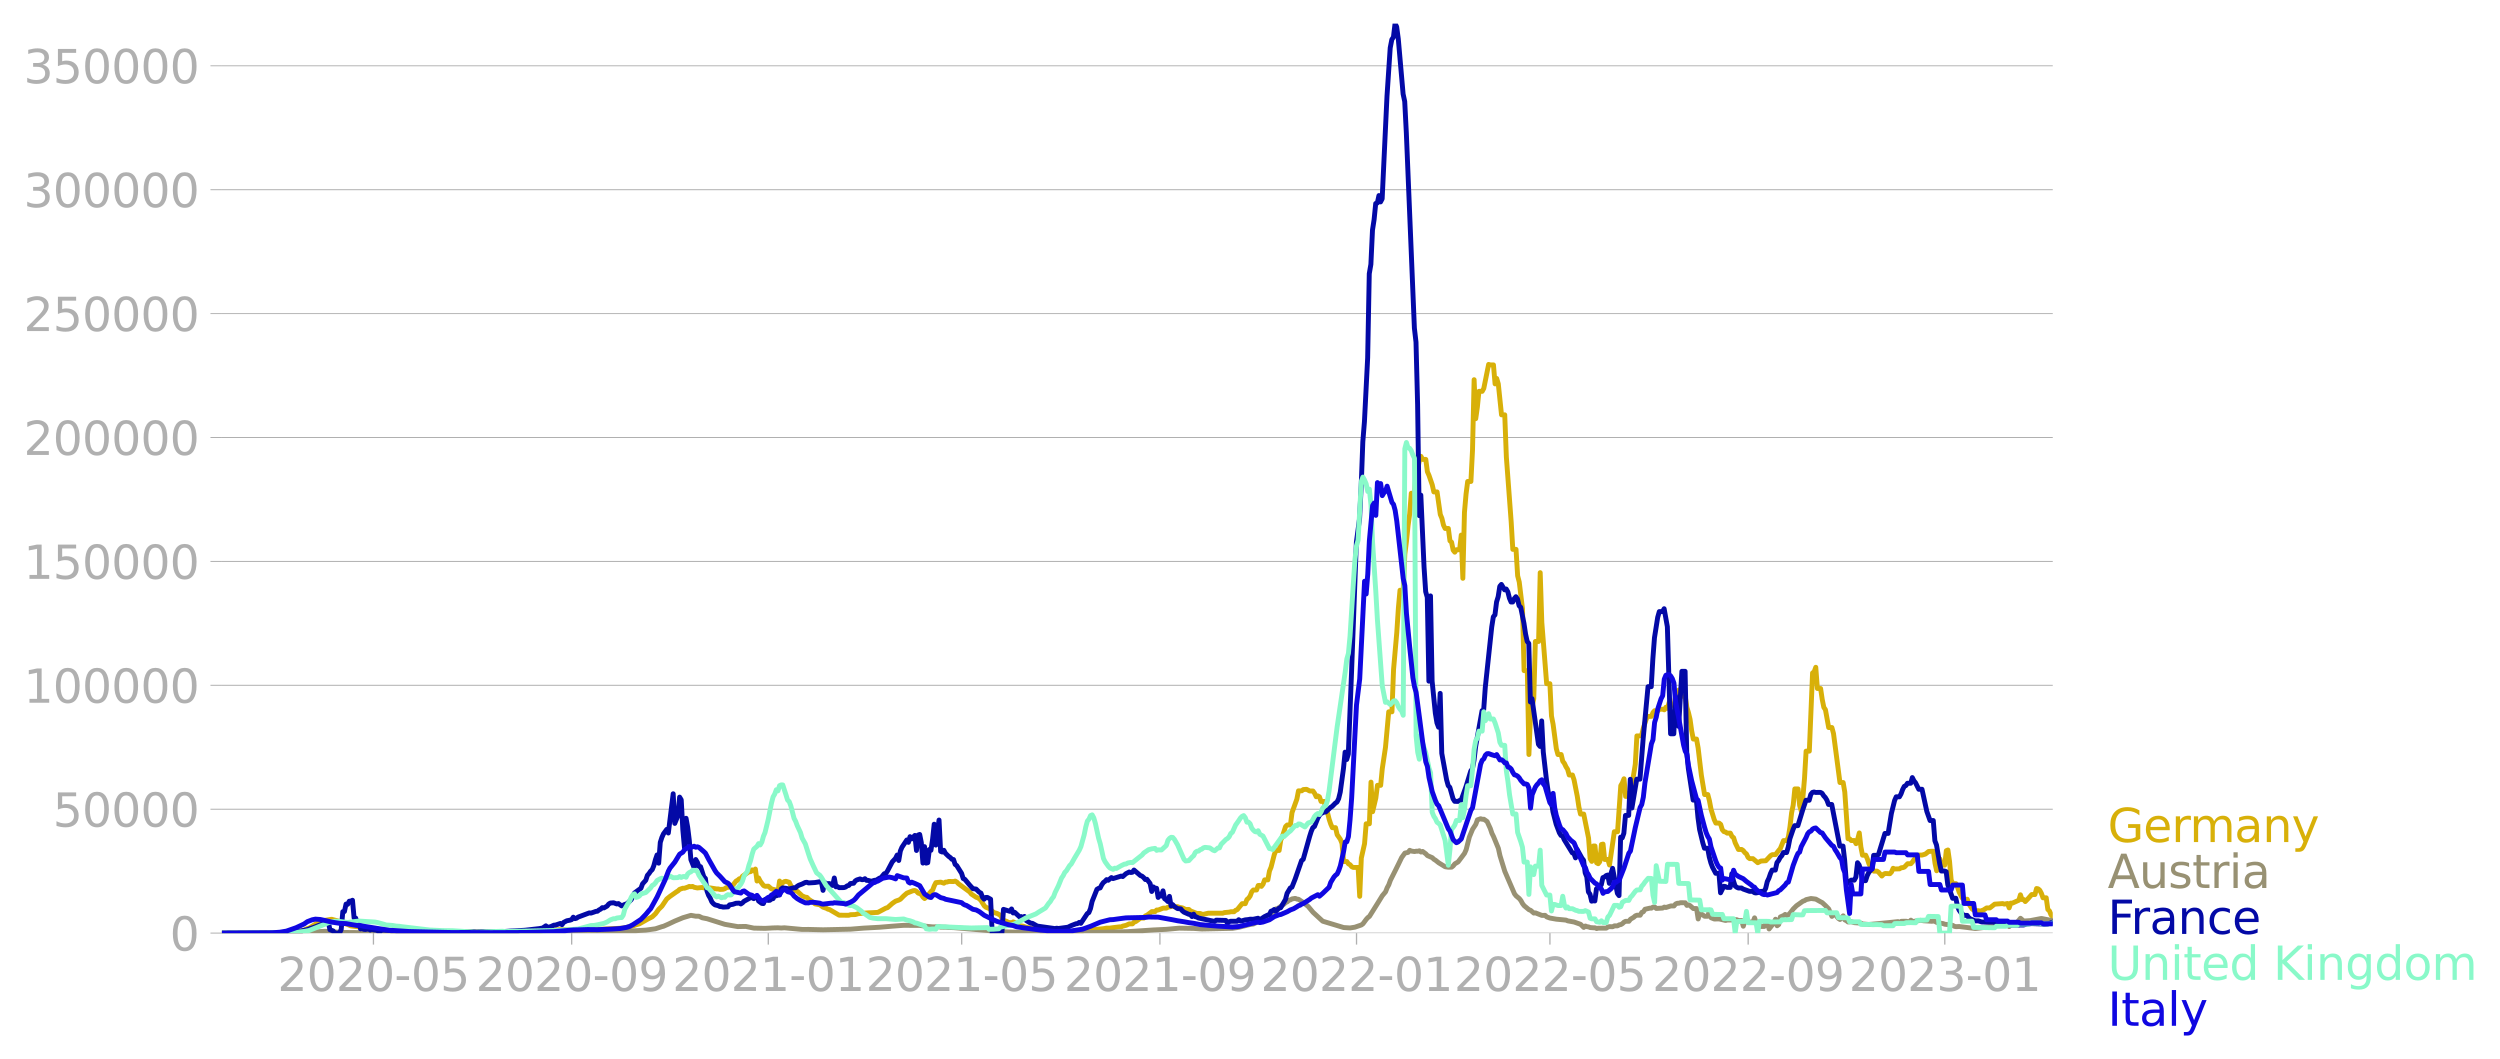 <svg xmlns="http://www.w3.org/2000/svg" xmlns:xlink="http://www.w3.org/1999/xlink" width="1015.94" height="430.337" viewBox="0 0 761.955 322.753"><defs><style>*{stroke-linejoin:round;stroke-linecap:butt}</style></defs><g id="figure_1"><path id="patch_1" d="M0 322.753h761.955V0H0v322.753z" style="fill:none"/><g id="axes_1"><path id="patch_2" d="M67.645 284.4h558V7.2h-558v277.2z" style="fill:none"/><g id="matplotlib.axis_1"><g id="xtick_1"><g id="line2d_1"><defs><path id="md47482b9da" d="M0 0v3.5" style="stroke:#b0b0b0;stroke-width:.4"/></defs><use xlink:href="#md47482b9da" x="113.818" y="284.4" style="fill:#b0b0b0;stroke:#b0b0b0;stroke-width:.4"/></g><g id="text_1" style="fill:#b0b0b0" transform="matrix(.14 0 0 -.14 84.57 302.038)"><defs><path id="DejaVuSans-32" d="M1228 531h2203V0H469v531q359 372 979 998 621 627 780 809 303 340 423 576 121 236 121 464 0 372-261 606-261 235-680 235-297 0-627-103-329-103-704-313v638q381 153 712 231 332 78 607 78 725 0 1156-363 431-362 431-968 0-288-108-546-107-257-392-607-78-91-497-524-418-433-1181-1211z" transform="scale(.016)"/><path id="DejaVuSans-30" d="M2034 4250q-487 0-733-480-245-479-245-1442 0-959 245-1439 246-480 733-480 491 0 736 480 246 480 246 1439 0 963-246 1442-245 480-736 480zm0 500q785 0 1199-621 414-620 414-1801 0-1178-414-1799Q2819-91 2034-91q-784 0-1198 620-414 621-414 1799 0 1181 414 1801 414 621 1198 621z" transform="scale(.016)"/><path id="DejaVuSans-2d" d="M313 2009h1684v-512H313v512z" transform="scale(.016)"/><path id="DejaVuSans-35" d="M691 4666h2478v-532H1269V2991q137 47 274 70 138 23 276 23 781 0 1237-428 457-428 457-1159 0-753-469-1171Q2575-91 1722-91q-294 0-599 50Q819 9 494 109v635q281-153 581-228t634-75q541 0 856 284 316 284 316 772 0 487-316 771-315 285-856 285-253 0-505-56-251-56-513-175v2344z" transform="scale(.016)"/></defs><use xlink:href="#DejaVuSans-32"/><use xlink:href="#DejaVuSans-30" x="63.623"/><use xlink:href="#DejaVuSans-32" x="127.246"/><use xlink:href="#DejaVuSans-30" x="190.869"/><use xlink:href="#DejaVuSans-2d" x="254.492"/><use xlink:href="#DejaVuSans-30" x="290.576"/><use xlink:href="#DejaVuSans-35" x="354.199"/></g></g><g id="xtick_2"><use xlink:href="#md47482b9da" id="line2d_2" x="174.235" y="284.4" style="fill:#b0b0b0;stroke:#b0b0b0;stroke-width:.4"/><g id="text_2" style="fill:#b0b0b0" transform="matrix(.14 0 0 -.14 144.987 302.038)"><defs><path id="DejaVuSans-39" d="M703 97v575q238-113 481-172 244-59 479-59 625 0 954 420 330 420 377 1277-181-269-460-413-278-144-615-144-700 0-1108 423-408 424-408 1159 0 718 425 1152 425 435 1131 435 810 0 1236-621 427-620 427-1801 0-1103-524-1761Q2575-91 1691-91q-238 0-482 47Q966 3 703 97zm1256 1978q425 0 673 290 249 291 249 798 0 503-249 795-248 292-673 292t-673-292q-248-292-248-795 0-507 248-798 248-290 673-290z" transform="scale(.016)"/></defs><use xlink:href="#DejaVuSans-32"/><use xlink:href="#DejaVuSans-30" x="63.623"/><use xlink:href="#DejaVuSans-32" x="127.246"/><use xlink:href="#DejaVuSans-30" x="190.869"/><use xlink:href="#DejaVuSans-2d" x="254.492"/><use xlink:href="#DejaVuSans-30" x="290.576"/><use xlink:href="#DejaVuSans-39" x="354.199"/></g></g><g id="xtick_3"><use xlink:href="#md47482b9da" id="line2d_3" x="234.161" y="284.4" style="fill:#b0b0b0;stroke:#b0b0b0;stroke-width:.4"/><g id="text_3" style="fill:#b0b0b0" transform="matrix(.14 0 0 -.14 204.913 302.038)"><defs><path id="DejaVuSans-31" d="M794 531h1031v3560L703 3866v575l1116 225h631V531h1031V0H794v531z" transform="scale(.016)"/></defs><use xlink:href="#DejaVuSans-32"/><use xlink:href="#DejaVuSans-30" x="63.623"/><use xlink:href="#DejaVuSans-32" x="127.246"/><use xlink:href="#DejaVuSans-31" x="190.869"/><use xlink:href="#DejaVuSans-2d" x="254.492"/><use xlink:href="#DejaVuSans-30" x="290.576"/><use xlink:href="#DejaVuSans-31" x="354.199"/></g></g><g id="xtick_4"><use xlink:href="#md47482b9da" id="line2d_4" x="293.105" y="284.4" style="fill:#b0b0b0;stroke:#b0b0b0;stroke-width:.4"/><g id="text_4" style="fill:#b0b0b0" transform="matrix(.14 0 0 -.14 263.857 302.038)"><use xlink:href="#DejaVuSans-32"/><use xlink:href="#DejaVuSans-30" x="63.623"/><use xlink:href="#DejaVuSans-32" x="127.246"/><use xlink:href="#DejaVuSans-31" x="190.869"/><use xlink:href="#DejaVuSans-2d" x="254.492"/><use xlink:href="#DejaVuSans-30" x="290.576"/><use xlink:href="#DejaVuSans-35" x="354.199"/></g></g><g id="xtick_5"><use xlink:href="#md47482b9da" id="line2d_5" x="353.522" y="284.4" style="fill:#b0b0b0;stroke:#b0b0b0;stroke-width:.4"/><g id="text_5" style="fill:#b0b0b0" transform="matrix(.14 0 0 -.14 324.274 302.038)"><use xlink:href="#DejaVuSans-32"/><use xlink:href="#DejaVuSans-30" x="63.623"/><use xlink:href="#DejaVuSans-32" x="127.246"/><use xlink:href="#DejaVuSans-31" x="190.869"/><use xlink:href="#DejaVuSans-2d" x="254.492"/><use xlink:href="#DejaVuSans-30" x="290.576"/><use xlink:href="#DejaVuSans-39" x="354.199"/></g></g><g id="xtick_6"><use xlink:href="#md47482b9da" id="line2d_6" x="413.448" y="284.4" style="fill:#b0b0b0;stroke:#b0b0b0;stroke-width:.4"/><g id="text_6" style="fill:#b0b0b0" transform="matrix(.14 0 0 -.14 384.2 302.038)"><use xlink:href="#DejaVuSans-32"/><use xlink:href="#DejaVuSans-30" x="63.623"/><use xlink:href="#DejaVuSans-32" x="127.246"/><use xlink:href="#DejaVuSans-32" x="190.869"/><use xlink:href="#DejaVuSans-2d" x="254.492"/><use xlink:href="#DejaVuSans-30" x="290.576"/><use xlink:href="#DejaVuSans-31" x="354.199"/></g></g><g id="xtick_7"><use xlink:href="#md47482b9da" id="line2d_7" x="472.391" y="284.4" style="fill:#b0b0b0;stroke:#b0b0b0;stroke-width:.4"/><g id="text_7" style="fill:#b0b0b0" transform="matrix(.14 0 0 -.14 443.144 302.038)"><use xlink:href="#DejaVuSans-32"/><use xlink:href="#DejaVuSans-30" x="63.623"/><use xlink:href="#DejaVuSans-32" x="127.246"/><use xlink:href="#DejaVuSans-32" x="190.869"/><use xlink:href="#DejaVuSans-2d" x="254.492"/><use xlink:href="#DejaVuSans-30" x="290.576"/><use xlink:href="#DejaVuSans-35" x="354.199"/></g></g><g id="xtick_8"><use xlink:href="#md47482b9da" id="line2d_8" x="532.809" y="284.4" style="fill:#b0b0b0;stroke:#b0b0b0;stroke-width:.4"/><g id="text_8" style="fill:#b0b0b0" transform="matrix(.14 0 0 -.14 503.56 302.038)"><use xlink:href="#DejaVuSans-32"/><use xlink:href="#DejaVuSans-30" x="63.623"/><use xlink:href="#DejaVuSans-32" x="127.246"/><use xlink:href="#DejaVuSans-32" x="190.869"/><use xlink:href="#DejaVuSans-2d" x="254.492"/><use xlink:href="#DejaVuSans-30" x="290.576"/><use xlink:href="#DejaVuSans-39" x="354.199"/></g></g><g id="xtick_9"><use xlink:href="#md47482b9da" id="line2d_9" x="592.735" y="284.4" style="fill:#b0b0b0;stroke:#b0b0b0;stroke-width:.4"/><g id="text_9" style="fill:#b0b0b0" transform="matrix(.14 0 0 -.14 563.487 302.038)"><defs><path id="DejaVuSans-33" d="M2597 2516q453-97 707-404 255-306 255-756 0-690-475-1069Q2609-91 1734-91q-293 0-604 58T488 141v609q262-153 574-231 313-78 654-78 593 0 904 234t311 681q0 413-289 645-289 233-804 233h-544v519h569q465 0 712 186t247 536q0 359-255 551-254 193-729 193-260 0-557-57-297-56-653-174v562q360 100 674 150t592 50q719 0 1137-327 419-326 419-882 0-388-222-655t-631-370z" transform="scale(.016)"/></defs><use xlink:href="#DejaVuSans-32"/><use xlink:href="#DejaVuSans-30" x="63.623"/><use xlink:href="#DejaVuSans-32" x="127.246"/><use xlink:href="#DejaVuSans-33" x="190.869"/><use xlink:href="#DejaVuSans-2d" x="254.492"/><use xlink:href="#DejaVuSans-30" x="290.576"/><use xlink:href="#DejaVuSans-31" x="354.199"/></g></g></g><g id="matplotlib.axis_2"><g id="ytick_1"><path id="line2d_10" d="M67.645 284.4h558" clip-path="url(#p519c7ce286)" style="fill:none;stroke:#b0b0b0;stroke-width:.3;stroke-linecap:square"/><g id="line2d_11"><defs><path id="m8719fbf3c2" d="M0 0h-3.5" style="stroke:#b0b0b0;stroke-width:.3"/></defs><use xlink:href="#m8719fbf3c2" x="67.645" y="284.4" style="fill:#b0b0b0;stroke:#b0b0b0;stroke-width:.3"/></g><use xlink:href="#DejaVuSans-30" id="text_10" style="fill:#b0b0b0" transform="matrix(.14 0 0 -.14 51.737 289.719)"/></g><g id="ytick_2"><path id="line2d_12" d="M67.645 246.636h558" clip-path="url(#p519c7ce286)" style="fill:none;stroke:#b0b0b0;stroke-width:.3;stroke-linecap:square"/><use xlink:href="#m8719fbf3c2" id="line2d_13" x="67.645" y="246.636" style="fill:#b0b0b0;stroke:#b0b0b0;stroke-width:.3"/><g id="text_11" style="fill:#b0b0b0" transform="matrix(.14 0 0 -.14 16.108 251.955)"><use xlink:href="#DejaVuSans-35"/><use xlink:href="#DejaVuSans-30" x="63.623"/><use xlink:href="#DejaVuSans-30" x="127.246"/><use xlink:href="#DejaVuSans-30" x="190.869"/><use xlink:href="#DejaVuSans-30" x="254.492"/></g></g><g id="ytick_3"><path id="line2d_14" d="M67.645 208.872h558" clip-path="url(#p519c7ce286)" style="fill:none;stroke:#b0b0b0;stroke-width:.3;stroke-linecap:square"/><use xlink:href="#m8719fbf3c2" id="line2d_15" x="67.645" y="208.872" style="fill:#b0b0b0;stroke:#b0b0b0;stroke-width:.3"/><g id="text_12" style="fill:#b0b0b0" transform="matrix(.14 0 0 -.14 7.2 214.191)"><use xlink:href="#DejaVuSans-31"/><use xlink:href="#DejaVuSans-30" x="63.623"/><use xlink:href="#DejaVuSans-30" x="127.246"/><use xlink:href="#DejaVuSans-30" x="190.869"/><use xlink:href="#DejaVuSans-30" x="254.492"/><use xlink:href="#DejaVuSans-30" x="318.115"/></g></g><g id="ytick_4"><path id="line2d_16" d="M67.645 171.108h558" clip-path="url(#p519c7ce286)" style="fill:none;stroke:#b0b0b0;stroke-width:.3;stroke-linecap:square"/><use xlink:href="#m8719fbf3c2" id="line2d_17" x="67.645" y="171.108" style="fill:#b0b0b0;stroke:#b0b0b0;stroke-width:.3"/><g id="text_13" style="fill:#b0b0b0" transform="matrix(.14 0 0 -.14 7.2 176.427)"><use xlink:href="#DejaVuSans-31"/><use xlink:href="#DejaVuSans-35" x="63.623"/><use xlink:href="#DejaVuSans-30" x="127.246"/><use xlink:href="#DejaVuSans-30" x="190.869"/><use xlink:href="#DejaVuSans-30" x="254.492"/><use xlink:href="#DejaVuSans-30" x="318.115"/></g></g><g id="ytick_5"><path id="line2d_18" d="M67.645 133.344h558" clip-path="url(#p519c7ce286)" style="fill:none;stroke:#b0b0b0;stroke-width:.3;stroke-linecap:square"/><use xlink:href="#m8719fbf3c2" id="line2d_19" x="67.645" y="133.344" style="fill:#b0b0b0;stroke:#b0b0b0;stroke-width:.3"/><g id="text_14" style="fill:#b0b0b0" transform="matrix(.14 0 0 -.14 7.2 138.663)"><use xlink:href="#DejaVuSans-32"/><use xlink:href="#DejaVuSans-30" x="63.623"/><use xlink:href="#DejaVuSans-30" x="127.246"/><use xlink:href="#DejaVuSans-30" x="190.869"/><use xlink:href="#DejaVuSans-30" x="254.492"/><use xlink:href="#DejaVuSans-30" x="318.115"/></g></g><g id="ytick_6"><path id="line2d_20" d="M67.645 95.58h558" clip-path="url(#p519c7ce286)" style="fill:none;stroke:#b0b0b0;stroke-width:.3;stroke-linecap:square"/><use xlink:href="#m8719fbf3c2" id="line2d_21" x="67.645" y="95.581" style="fill:#b0b0b0;stroke:#b0b0b0;stroke-width:.3"/><g id="text_15" style="fill:#b0b0b0" transform="matrix(.14 0 0 -.14 7.2 100.9)"><use xlink:href="#DejaVuSans-32"/><use xlink:href="#DejaVuSans-35" x="63.623"/><use xlink:href="#DejaVuSans-30" x="127.246"/><use xlink:href="#DejaVuSans-30" x="190.869"/><use xlink:href="#DejaVuSans-30" x="254.492"/><use xlink:href="#DejaVuSans-30" x="318.115"/></g></g><g id="ytick_7"><path id="line2d_22" d="M67.645 57.817h558" clip-path="url(#p519c7ce286)" style="fill:none;stroke:#b0b0b0;stroke-width:.3;stroke-linecap:square"/><use xlink:href="#m8719fbf3c2" id="line2d_23" x="67.645" y="57.817" style="fill:#b0b0b0;stroke:#b0b0b0;stroke-width:.3"/><g id="text_16" style="fill:#b0b0b0" transform="matrix(.14 0 0 -.14 7.2 63.136)"><use xlink:href="#DejaVuSans-33"/><use xlink:href="#DejaVuSans-30" x="63.623"/><use xlink:href="#DejaVuSans-30" x="127.246"/><use xlink:href="#DejaVuSans-30" x="190.869"/><use xlink:href="#DejaVuSans-30" x="254.492"/><use xlink:href="#DejaVuSans-30" x="318.115"/></g></g><g id="ytick_8"><path id="line2d_24" d="M67.645 20.053h558" clip-path="url(#p519c7ce286)" style="fill:none;stroke:#b0b0b0;stroke-width:.3;stroke-linecap:square"/><use xlink:href="#m8719fbf3c2" id="line2d_25" x="67.645" y="20.053" style="fill:#b0b0b0;stroke:#b0b0b0;stroke-width:.3"/><g id="text_17" style="fill:#b0b0b0" transform="matrix(.14 0 0 -.14 7.2 25.372)"><use xlink:href="#DejaVuSans-33"/><use xlink:href="#DejaVuSans-35" x="63.623"/><use xlink:href="#DejaVuSans-30" x="127.246"/><use xlink:href="#DejaVuSans-30" x="190.869"/><use xlink:href="#DejaVuSans-30" x="254.492"/><use xlink:href="#DejaVuSans-30" x="318.115"/></g></g></g><path id="line2d_26" d="m67.645 284.4 20.14-.107 1.964-.154 1.473-.265 1.474-.405.982-.457.492-.098 3.438-2.176 3.438-.564 2.948.786.49.336 1.474.476.983.437 3.438.405.983.245 5.403.789.982.013 5.894.252 1.474.063 13.262.088 2.456-.13 3.439.126 10.806-.02 4.42-.139 9.334-.433 1.473-.1 7.86.102 1.473-.093 1.965-.076 6.385-.332 1.965-.104 2.947-.652.983-.362.982-.277 1.474-.831.982-.563.982-.497.492-.265.982-.924.982-1.345.983-.96 1.473-2.19.983-.793 1.965-1.384.49-.304.492-.469.982-.335.492.002.982-.34.491-.219.491.101.492-.1.49.274.983.198 1.474-.146.491.13 1.965.01 1.965.317.49-.005.492.147.982-.045.492-.175.49-.341.983-.174.491-.383.492-.176.982-1.246.491-.262.491-.435.491-.04.492-.747 1.964-1.357.492-.03.49-.55.492.322.491-.568.491 3.644.492-.937.49.972.983 1.328.491.246.983-.038.982.843 1.474.36.491.665.491-3.436.491 1.178.492-.715.49-.286.492-.098.982.31.492 1.022.49.65.492.33.491.578.491.154.983.906.491.486.982.42.492.044.49.535 1.474 1.02.492.442 1.473.268.983.738.982.318.491.278.491.116 2.948 1.729 2.947.012.49-.168 1.474-.046.983-.275 1.473-.126 1.474-.12.982-.041 1.965-.1 2.456-1.306.491-.132 1.474-1.304.982-.68.983-.336.491-.256.982-.997.983-.85 1.473-.59.492-.178.49-.034.492.253.491.537.491.149.492.287.49.796.492.42.491-.386 1.474-1.767.491-.423.491-1.297.491-.973 1.474-.151.982.324.492-.344.49-.01.492-.185 1.474.038.49-.147.492.286.491.516 3.438 2.517.492.63 1.473.984.491.152.492.338.49.489.983 1.612.491.448.983.37 1.473 1.247.983.28.982.543.491.907.492.646.982.329.491.309.983.09.49-.248.492.18.982.793.983.245.491.063.982.336 2.948.537 1.473.554.983-.028 5.894.356.491.058.491-.132 3.439-.126 1.473-.155 4.421-.432.982-.089.983-.1.982-.174h.983l.982-.14 1.965-.237h.491l.491-.235.983-.23.982-.457h.982l.492-.537.49-.155 1.474-1.056h.983l.491-.681.491-.198 1.474-1.102h.982l.491-.482h.492l1.473-.57h.983l.49-.298 1.474-.294.492.138h.982l.491.212.983.163.982.48h.982l.492.443 1.964.775h.983l.49.212.492.054 1.474-.343 4.42.004.492-.195 1.473-.136.491-.118h.983l.491-.443.491-.194 1.474-1.82h.982l.491-1.269.492-.4.49-.668.492-1.29.491-.55h.983l.49-1.364.492-.036.491.303.491-.638.492-1.343h.982l.491-2.694.491-1.19.983-3.832.491-1.243h.982l.492-3.143.49-1.102.983-3.057.491-.467h.983l.49-3.788 1.475-4.092.49-2.53h.983l.491-.387.983-.08.982.52h.982l.492.7.49 1.046.492-.26.491.28.491 1.41h.983l.491 2.839.491.565.491 1.974.492 1.504.49 1.113h.983l.491 2.141.983 1.407.491 1.267.491 5.5h.983l.49.711.492.253.491.606.491.233h1.474l.491 8.81.491-11.668.983-4.364.491-6.078h.982l.492-12.699.49 9.013.983-4.164.491-3.872h.983l.491-5.069.982-6.539.983-10.796h.982l.491-12.907.983-11.245.49-7.51.492-5.394h.983l.49-11.022.492-3.848.491-4.801.491-3.559.492-6.332h.982l.491-6.453.491-.75.492-2.779.49-1.267.492.935h.982l.491 3.76.492 1.117.982 2.86.491 2.172h.983l.982 6.875.491 1.179.491 2.082.492 1.004h.982l.491 3.767.491.41.492 2.442.49.61.492-.74h.982l.492-4.47.49 13.176.492-20.096.491-5.619.491-3.802h.983l.491-9.554.491-21.46.491 11.876.492-3.472.49-4.857h.983l.491-.892 1.474-7.314.491.145h.983l.49 5.783.492-1.648.491 1.646.983 9.436h.982l.491 12.852 1.474 19.812.49 8.337h.983l.492 8.06.49 1.9.983 8.096.491 18.91h.983l.49 25.565.492-12.342.983-4.665.49-17.45h.983l.491-20.968.491 15.147 1.474 18.693h.982l.492 9.85.49 2.512.983 7.441.491 1.784h.983l.491 2.046.491.642.491 1.038.492.778.49 1.734h.983l.491 1.487.983 4.992.491 3.263.491 2.168h.983l1.473 7.294.491 6.335.492.793.49-4.687h.492l.491 5.119.491.275.492-.628.49-5.233.492-.122.491 4.687h.983l.49 1.691 1.474-10.144h.983l.982-14.063.491-.83.492-1.241.49 5.369h.983l.983-3.642.982-6.161.491-8.64h.983l.49-.316.492-2.075.982-3.024.492-.53h.982l.491-1.176.491-.557.491.348.492-.295.49-.5h.983l.491.175.492-.78.49.336.492-1.807.491.867h.983l.49-2.55.492-.643.491-1.445.491 1.675.492.203h.982l.491 3.348.491 1.642.492 2.074.49 3.506.492 2.484h.982l.492 2.713.982 8.295.982 5.91h.983l.491 1.86.491 2.59.983 3.205.49 1.043h.983l.491.406.492 1.613.49.577.492.13.491.336h.983l.49 1.026.492.36.491 1.56.983 2.035h.982l.491.336.491.637.492.393.49 1.057.492.369h.982l1.474 1.239.982-.51 1.474-.088 1.473-1.563.492-.297h.982l.982-1.269.492-.584.982-2.43h.982l.492-1.116.49-3.134.492-4.218.491-2.361.491-4.917h.983l.491 5.067.491 1.665.491-4.07.492-5.787.49-8.388h.983l.983-23.84.49-.347.492-1.372.491 6.465h.983l.49 3.318.492 2.426.491.72.983 5.429h.982l.491 1.82 1.965 14.945h.982l.492 2.904.982 14.221.491.03.491.524h.983l.49.956.492-1.35.491-1.926.492 4.311.49 2.475h.983l.491 1.131.492 1.498.49.994.983 1.238h.983l.49.329.983 1.167.491-.516.491-.262 1.474.07.491-.527.491-1.13.492.213 1.473-.044.491-.34.492-.025.49-.17.983-1.03h.983l.49-.541.492-.751.491-.323.983-1.025h.982l.982-.292.983-.79.982-.078h.491l.492 3.701.49 2.254.492-.855.491-2.757.491 1.892h.983l.491-4.4.491-.218.491 3.431.492 5.677.49 1.158h.983l.491 1.106.492 1.513.982 1.86.491.276h.983l.49 1.437.983 1.515.491.35.492.189h.982l.491.124.983-.334.982-.636h.982l1.474-1.155 2.456-.179.491.17.982-.196.492 1.335.49-1.448h.492l1.965-.876.491-1.658.491 1.448h.491l.492.608.982-1.013.982-1.121h.983l.491-1.832.491.096.491.431.492.924.49 1.37h.983l.491 3.557.492.444.49 1.232.492.517h0" clip-path="url(#p519c7ce286)" style="fill:none;stroke:#d8b009;stroke-width:1.5;stroke-linecap:square"/><path id="line2d_27" d="m67.645 284.4 24.069-.094 3.93-.287 3.438-.178 2.456.19 3.438.164 17.683.17 32.91-.051 24.069-.26 1.965-.13 3.93-.06 5.402-.049 5.895-.335 2.947-.405 1.965-.65.491-.122 1.474-.65 1.964-.929 2.456-1.019 2.456-.73 1.474.263.982.009.983.474 1.473.288 5.404 1.704 2.456.433 1.473.26.982-.023 1.474-.028 2.456.511 3.438.078 2.456-.134 1.474-.038.982.068.983-.067 5.403.5 1.965-.004 4.42.109 8.35-.186 3.93-.317 4.912-.27 3.93-.328 2.456-.188.982-.064 4.912.025 1.474.213 2.456.225 1.965-.03.49.118 1.475.014.982.082 1.474.044 14.735 1.258 1.965.068 14.245.28 7.368-.04 11.297-.243 3.439-.088 7.859-.523 3.93-.187 2.456-.229 1.473-.132 4.42.085 2.457.173 9.333-.204 1.964-.313 3.439-.872.982-.13 1.965-.951.982-.425.983-.918.982-.67.983-.615.982-1.041.491-.087 1.965-1.367.491-.485.491-.194.492-.463.49-.153.492-.287.982-.154.492.211.49.061 1.474.998 1.474 1.195 1.473 1.764 2.948 2.72 6.385 1.933 1.965.126 1.474-.237 1.964-.675.492-.367.982-1.333.491-.547.491-.362 1.474-2.356.982-1.565 1.474-2.394.982-1.17.492-1.245.49-.896.492-1.37 1.474-2.926.982-1.987.982-2.032.983-1.35.982-.217.491-.63.492.229.982.148.491-.111.491.019.492-.143.49.384.492-.185.982.733.491.533 1.474.641.491.477.491.297.983.783 1.965 1.205.982.145.982-.025.492-.397.49-.616.983-.579.983-1.3.982-1.308.491-1.106.983-3.88.982-2.372.982-1.497.492-1.37.982-.329.491.155.491-.008.983.684.982 2.137.491 1.47.492.985 1.473 3.591.491 2.234 1.474 4.786.982 2.285 1.965 4.541.491.644.983.814.49.63.492.908.491.64 1.474 1.225.491.185.983.839.49-.06 1.965.775.983-.02.491.474.982.351 1.965.346 1.965.185.982.098.492.221 1.964.36 1.965.694.983.952.49-.429.492.21.491.065.491.195.983.072h.491l.491.23.491-.115.983-.001 1.473-.018.492-.346.49-.099.983.03.491-.274h.983l.491-.312.491-.07.491-.298.492-.46.49-.247h.983l.491-.634.983-.585.49-.439.492-.195h.983l.49-.863.492-.2.491-.755 1.474-.333h.49l.492-.34.491-.035.491.468 1.965-.124.491-.3.492.135 1.473-.477h.983l.49-.608.492-.203.491-.02.491-.144 1.474.01.491.803.491-.17.492.253.982.877h.982l.492 3.171.49-1.69.492.171.982.69h.983l.491-1.847.491 2.3.983.39 1.473-.03 1.965.473.491-.13 1.965-.008.491-.142.491.06.492.233h.982l.491 1.74.491-1.496 1.474.22h.982l.492-1.275.49 1.535.492.019.982 1.079h.983l.49-1.107.492.02.491 1.846 1.474-1.87.491-1.102.491 1.992.491-.372.492-2.314.982-.425.491-.347.491.356.492-.255.49-.496.983-1.265.983-.976 1.964-1.39.492-.169.49-.315 1.474-.338.983.12.491.068 1.474.82.49.249.983.908.983 1.015.982 2.273.491-.856.491.296.983 1.177.491.323.982-1.113.492 1.24.49.233.492.402.982-.074.983.288 1.965.14.49.246 1.966.16 5.894-.563 2.947-.313.491.375.491-.463 1.474-.024.982.206.492-.532.49.43 2.457-.384.982.145 2.456.152.491-.074.492.124.49.282.983.224.983.142.49.196 1.966.223.49.148.492.283.491.086.983-.037 4.912.607 2.947-.359 4.912-1.082 1.473-.078.983.926.982-1.045.982-.21.492-.08.982-1.193.982.84 1.965-.127 3.439-.658.982.198 1.965.364.491.135h0" clip-path="url(#p519c7ce286)" style="fill:none;stroke:#989173;stroke-width:1.5;stroke-linecap:square"/><path id="line2d_28" d="m67.645 284.4 19.648-.107 2.456-.224 1.965-.309 1.964-.435.983-.375.982-.299 1.965-.79.491-.107.491-.581.492-.203.49.196.492-.155.491 2.344.983.372.49.673h1.474l.492-1.151.49-5.384.492-.052.491-2.259.491.07.492-.949.49-.035.492-.255.491 5.358.491.075.492 1.595.49.152.492 1.541.491-.1.491.23.492.05.982-.184.491.351.491-.316.492.247.982.125.982.554.492-.603 1.473.08 1.474.077.49.39 6.878.19.49-.332.492.017.982-.207.983.089.491.367.982-.109.492.132 1.473-.127.491-.415.492.43 2.456-.017 2.947-.017 2.456.023.491.081 1.965-.135.982.088 1.474-.087 2.456.02h.982l2.456-.005 2.947-.223 1.474-.06 1.473-.098 1.474-.092 4.42-.505.983-.172.983-.664.49.445.983-.204.983-.45.49-.029 1.474-.489.492.378.49-.693.983-.503.983-.192.49-.163.492-.734.491.443.491-.133.492-.339 3.438-1.293.491.073.983-.34.49-.18.492-.05.491-.4.491-.24.492-.453.49.085.983-.564.491-.612.492-.31.982-.081.982.358.492-.122.982.706.982-.449.491-.144.492-.357.982-.967.982-2.024 1.965-1.445.491-1.333.983-1.086.491-1.494.491-.547.491-.729.492-.48.49-1.192.492-1.858.491-1.416.491 2.506.492-6.336.49-1.52.492-1.094.982-1.343.492 1.097 1.473-11.954.491 9.028.983-2.445.491-5.562.491.821.491 9.136.492 5.393.49-8.904.492 2.726.491 3.972.491 5.902.983 2.454.491-2.48.491.815.491 1.27.492.094.982 3.059.491.538.491 3.85.492 1.304.49.84.492 1.132.491.56.491.364.983.24.49.273.492.024.491.136 1.474-.075.491-.604.983-.166.982-.328.982-.04.491.25.492-.328.49-.488 1.966-1.075.49-.014.492.295.982-.832.492 1.547.982.738.491.04.491-1.244.983.283.491-.04.491-.392.491-.105.492-1.008.49.144.492-.19.491-.055.491-1.803.492-.373.982.145.982.182 1.474-.365.491.002.491-.46.492-.305.982-.365.982-.484.492-.054.49.203 1.966-.124 1.473-.236.491.059.492 2.567.49-2.414.492.373.982-.036.492.466.49.107.492-2.272.491 2.687.491-.07.492.328 1.473-.029.491-.155.492-.37.49-.122.492-.58.982-.091.491-.7.492-.312.982-.305.491.225.491-.008.492-.289.49.509.492.014.982.262.983-.292.491-.033.982-.61.492-.17.982-1.185.491-.1.491-.739 1.474-2.792.982-1.057.492-1.007.49 1.654.492-2.9.491-1.142 1.474-2.213.491.724.491-1.73.491.685.983-1.06.491 4.582.491-4.695.491-.182.492 2.446.49 6.271.492-5.001.491 5.019.491-.134.492-4.02.49.241.492-3.353.491-4.594.491 6.365.983-7.634.49 9.551.492.199.491-.534.492.926.982.945.491.348.491.526.492.081.49 1.484.492.365 1.474 2.359.49 1.573.492.237 1.473 1.76.983 1.085.982.136.983.981.49.243.492 1.306.491.55.491-.53.492-.005.982.54.491 10.342h2.947l.492-7.246 1.964.602.492-.723.49 1.22.492-.176 1.474 1.368.49-.087.492.413.491-.455.491 1.196.983.621.491.238.491.052 1.474.832 5.403.762.491-.128.491.103 2.948-.397.982-.484 1.474-.571.49-.05.492-.364.491.284 1.965-2.967.491-.315.491-1.215.491-2.171 1.474-3.696.491-.292.491-.132.492-.961.49-.686.492-.359.491-.529.491.203.983-.825.491.305 2.456-.755.491.148.983-.879.982-.511.491.154.491-.087.492-.667 1.964 1.685.492.185.49.428.492.592.491-.085.983 1.298.49 2.426.492-1.394.491.396.491.025.492 2.793.49-1.017.492.597.491-1.594.491 2.406.492.347.49.5.492-1.565.491 2.934.491-.428.492.562.982.65.982.088.492.598.49.403 1.474.655.492.084.49.613.492-.728.491.764.491.116.491.281 4.912 1.038.492-.376 2.947.08.491.876.491-.48.491-.15 1.965.016.491-.483.492.364.49-.029.983-.28.983-.101.49-.108.983.016 1.474-.311.491.503 1.474-.983.982-.483.491-.038.491-1.129.492-.176.49-.35.492.56.982-.967.492-.115 1.473-2.534.491-1.876.983-1.648.49-.22.983-2.47 1.965-5.667.491-.347 1.965-7.001.491-1.551.491-1.14.492-.333.982-2.451.491-.911.491-.571.983-.448.491-.05 1.474-1.375.49-.322.983-.997.491-.327.492-1.022.49-2.006.983-7.198.491-4.971.492 2.241.49-1.656.983-24.905 1.474-39.651.982-7.31.491-9.944.492-13.39.49-6.08.983-19.485.491-25.643.492-2.854.49-10.45.492-3.19.491-4.909.491-.16.492-2.259.49 1.939.492-.941 1.474-31.297.982-14.72.491-2.537.491-.736.492-4.109.49.954.492 3.638.982 11.23.492 5.63.49 2.269.492 9.56 2.456 59.522.491 4.273.491 18.994.492 33.88.49-6.25.983 21.981.491 7.431.491 1.752.492 25.542.49-25.989.492 25.973.982 9.765.492 2.972.49 1.309.492-10.31.491 18.274 1.474 8.082.491 1.77.491.51.983 3.485.49.778.983.035.491-.294.492-.06 1.473-4.106 1.474-4.809.491-.68.491-2.555.491-4.169 1.965-10.99.491-.206.492-6.884 1.964-18.414.492-3.118.49-.569.492-3.936.491-1.615.491-3.147.492-.587.982 1.652.491-.25.491.855.492 1.955.49 1.15.492.005.491-1.043.491-.581.492.71.49 2.049.492.482.982 4.864.492 3.258.49 2.267.492.618.491 17.832.491-1.001 1.965 13.933.491.62.491-7.769.492 9.494.982 8.58.491 3.354.491 2.399.492.572.49 3.278.983 3.818.983 2.618.49.799.492.15.491 1.15 2.456 4.003.491.152.492 1.374.49-2.578 1.474 2.667.492.634.49 3.84.492 1.235.491 4.569.491.713.492 2.107.49-.116.492.057.491-3.703.983-.78.49-.447.492-2.19.491-.172.491-.443.492-.167.49 2.536.492-2.987.491-1.594 1.474 7.644.491.668.491-17.797.491.203.492-1.395.49-5.452.983-.01.491-11 .492 8.75 1.473-8.79h.983l.982-12.433 1.474-15.753h.982l.491-8.47.491-6.431.983-6.244.49-1.74h.983l.491-.873.983 5.496.982 32.617h.983l.49-11.476.983 9.213.983-16.772h.982l.491 24.588.491 4.993 1.474 9.661h.982l.492 5.38.49 3.615.983 4.06.491 1.62h.983l.491 2.675.491 1.8.491 1.314.983 1.853h.982l.491 5.942.983-1.987.491.078.491.268h.983l.49-4.158.492 2.13.491 1.566.491.4.492.233h.982l.491.322 1.965.704h.982l.492.41.49.08.983-.193.491-.29h.983l.49-.927.492-2.052.491-1.02.491-1.448.492-1.035h.982l.491-2.264.491-.636.492-.937.49-.559.492-.953h.982l.492-1.658.49-2.522.983-2.86.491-1.158h.983l1.473-4.814.983-2.92h.982l.491-1.784.492-.604.49-.136.492.139 1.474-.02.49.268.492.768.491.527.491.802.492 1.323h.982l1.965 10.161.491 2.514h.982l.492 4.227.49 6.436.492.656.982-.93h.983l.49-.94.492-4.374.491.679.492 1.617.49 3.176h.983l.491-1.518.492-.97.982-1.221.491-4.012h.983l.49-.25 1.965-6.426h.983l.982-6.074.983-3.968.49-1.12h.983l.491-.89.492-1.34.49-.952.492-.236.491-.716h.983l.49-1.727.492.98.491.61.983 1.975h.982l1.474 6.76.982 2.764h.982l.492 6.18.49 1.269.983 5.78.491 2.162h.983l.491.179.491 3.98 1.474 4.145h.982l.491 2.36.492 1.233.49.689.983.932h.983l.49.69.492.365 1.474.616h.982l.982.335.983.034 2.456-.032 2.947.632.491.198 1.965.124 3.93-.025.982-.276 1.473-.153 2.948.108.982.078.982-.056 1.474-.552h0" clip-path="url(#p519c7ce286)" style="fill:none;stroke:#0309a6;stroke-width:1.5;stroke-linecap:square"/><path id="line2d_29" d="m67.645 284.4 20.63-.075 4.421-.436 1.474-.28 4.42-1.76 1.474-.626 1.965-.428.982-.019 2.947.378 1.965-.27 1.474-.16 4.912.3.982.197 1.474.415.982.298.983.048.982.09.982.181.983.063.982.145 8.35.99 3.93.182 2.947.032 5.895.361.982.09 2.456-.065.982-.07 4.912-.148.983.083 14.244-.323 1.474.02 6.386-.465 3.93-1.06.982-.033.982-.195 1.965-.434.982-.432.983-.624.982-.37.491.036.491-.24.983-.132.49-.012.492-.737.491-1.863.983-1.72.49-.761.492-1.146.491-.745.491-.248.492 1.088.49-.15.492-.29.491-.603 1.474-.456 1.473-1.41.492-.748.49-.244.492-.528.491-.74.983-.528.49-.165.492.214.491-.197.491-.416.492.12.49-.373.983.517 1.474-.052.491-.332.491.289.491-.26.492-.041.49.237.492-1.009.491-.432.491-.205.492-.474.982.038.491.363.491 1.142 1.474 2.194.491.638.491.944.492.15 1.964 2.304.492.334.49-.233.983.504.491-.172.492.032.49-.555.492-.258.491.115.491-.045 1.474-1.883.491-.128.982-1.272.492-.932.49-1.556.983-1.357.491-1.896.492-1.41.49-1.987.492-1.521.982-.852.492-.823.49.396.492-.863.491-1.756.491-1.174.983-4.04.982-4.932.491-1.886.492-.842.49-1.329.492.347.491-1.588.491-.237.492.01.982 3.028.491 1.607.491.43.492 1.329.982 3.775.491.937.491 1.318.983 2.103.491 1.679.982 1.766.983 3.089.491 1.47.982 2.194.983 2.072.982.737.491.66 1.474 2.487 4.42 4.953.492.195.491.035.491.156.983.647.49.125.492-.094 1.474.755 1.473 1.11.491.56.492.23 1.473 1.02.983.23 1.473.171 2.456-.01 2.947.256 2.456-.16.983.34.982.212.983.348.49.303.492.053 2.456.854.491.886.983.15.982-.104.982.068.492-.82 1.964.096 4.421.198 3.93.163 4.912-.121.49.524 1.474-.043 1.474-.109.491-.516 3.93-.806 1.473-.682 1.474-.786.982-.552 2.948-1.184.982-.636 1.965-1.189.982-1.408.491-.544.492-.852.49-.602.492-1.316.982-1.991.983-2.422.49-.708.492-1.005.491-.483.983-1.584.49-.482.983-1.762 1.474-2.467.491-1.086.982-3.535.492-2.415.49-1.806.492-.595.491-1.103.491-.212.492.923.49 1.713.983 4.508.491 1.653.983 4.498.491.984.982 1.376.492.524.982.433.491-.368.491.093 1.474-.848.982-.476.492-.028.49-.306.983-.193.491.081 1.474-1.187 1.474-1.167.49-.6 1.474-1.004.983-.26.982-.13.491.59.492-.14.982.019 1.474-1.366.49-1.57.492-.591.491-.327.491.046.492.576.982 1.698 1.965 4.418.49.481.983-.13.983-1.077.49-.421.492-.998.491-.34.491-.054.492-.408.49-.18.492-.391.491-.155.983.11.49.051.983.699.491.173.983-.832.491-.045.491-1.077.983-.986.49-.503.492-.297.491-.524.491-1.002.492-.369.982-2.198.982-1.39.492-.752.49-.497.492-.238.491.643.491 1.36.492-.018.49.508.492 1.321.491.62.491.44.492.116.49-.385.492 1.082.982.55 1.965 3.813.491.08.492.215 2.947-4.091.49.15 1.475-1.36.49-.364 1.474-1.682.492.1.49-.553.492.03 1.474.887.982-1.21.982-.331.491-.741.492-.954.49-.535.492-.329.491.325.491-.798.492-1.163.49-.51.492-.31.491-1.53.491-2.918 2.456-19.48 2.456-16.7.492-4 .49-1.706.492-5.263.982-15.582.492-7.457.49-4.46.492-1.76.982-17.917.492-1.304.49.889.492 1.157.491 2.335.491-.71.492 4.798.49 11.488.983 14.975.491 8.595 1.474 20.1.982 5.026.492-.179.982.846.982-1.08.492-.085.49.625.492 1.183.491.772.491.515.492 1.332.49-81.211.492-1.922.491 1.602.491.16.492.725.49 1.318.492.992.491 84.615.491 5.003.492 2.116.49-7.42.492 2.564.982 2.93.983 4.598.49 1.478.492 12.032.491 1.208.491.727.492 1.1.49.323.492.508 1.474 4.675.982 7.578.491-4.725.491-6.262.492-.505.49-.748.492-1.391h.982l.492-4.789.49 3.94.492-2.519.491-4.192.491-3.038h.983l.491-4.83.491-6.208.491-2.728.492-.697.49-2.162h.983l.491-5.907.492 2.7.982-2.107.491 1.604h.983l.49 1.189.983 3.057.491 2.864.492.911h.982l.491 7.768.491 3.282.492 4.037.982 5.845h.982l.492 5.617.982 2.862.491 1.65.491 4.53h.983l.49 9.856.492-8.399.983 2.358.49-2.582h.983l.491-4.872.491 10.735 1.474 2.953.982-.006.492 4.86.49-2.009.492.014.982.325.983.002.491-2.821.491 2.67.491.923.492-.341.49.538h.983l.983.487.49.105.492.222 1.474.004.49-.227.983.423.491 1.899.492.177.982.003.491.876.983.17.49-.453.492.527.982.002.492-1.693.49-.478.983-2.027.491-1.034h.983l.491.578.491-.193.491-1.315.983-.58h.982l.491-.956.492-.475.982-1.32.491-.426.983-.04.49-1.104.492-.537.491-.723.983-1.15.982.04.491 5.107.491 2.201.491-11.198.983 4.74 1.965.068.49-5.236 2.948.03.491 5.787 2.947.05.492 4.998 2.947.064.491 2.959 1.474-.027 1.473.04.491 1.346 1.965.05.983-.016.49 1.3 2.948.013.491 4.303.491-3.46 2.456-.012.492-3.08.49 3.46 2.457.03.49 3.077.492-3.532 2.947.018.491.187 1.474-.022 1.474-.019.49-.619 2.948-.067.491-1.527 2.456.1.491-.026.492-1.243.982-.052 5.403-.045.491.736 2.948-.032.49 1.485 1.474.038 1.474.012.491 1.222 2.947-.006.492.798 1.473.033 1.474-.03.49.087 1.475-.026 1.473.04.491.313 2.947-.014.492-.651 1.964-.016.983.013.491-.244 1.474-.047 1.473.056.491-.756 1.965-.036.983-.06.49-1.103 2.948.051.491 4.97.983.09 1.964-.055.492-8.15 1.473-.043 1.474.058.491 4.557 2.947-.012.491 1.883 1.965.029 4.42.09.492-.465 2.947.012.491-.302 2.948-.003.49-.367 2.948.008.491-.314 2.947-.007.492.233 2.947-.001.491-.26h0" clip-path="url(#p519c7ce286)" style="fill:none;stroke:#89f9c9;stroke-width:1.5;stroke-linecap:square"/><path id="line2d_30" d="m67.645 284.4 15.227-.094 2.456-.19 1.965-.329 2.947-1.035 2.456-1.149.982-.701 1.474-.566.982-.204 1.474.108 1.965.421 1.473.366.983.158 1.473.22 1.965.092.983.172.982.179 1.474.236.49-.076 1.474.296 7.86 1.246.982.025 4.912.332 11.789.284 1.964.034 2.948-.035 8.35.058 10.806-.056 8.35-.251 5.895-.51 2.456-.064 1.965-.062 2.947.033 4.42-.183 2.457-.167 1.964-.338.983-.309.982-.516 2.456-1.618 1.474-1.53.982-1.183.491-.537 1.965-3.56 2.456-5.275.983-2.595.49-.932 1.474-1.84 1.474-2.422.982-.618.492-.74.982-.634.491-.335.491.276.983-.372.491.313.491-.142.491.194 1.474 1.272.491.478.983 1.876.982 1.734.982 1.742.492.707.982.973.982 1.08.492.568.982.481.491.487.983 1.53.49.58 1.965.405.492-.52.49-.133 1.474 1.053.983.29.491.394.491.021.491-.392.983 1.302.982.474.491-.248.492-.587.49-.342.492-.153.491-.573.491-.24.983-.893.982 1.05.491-.879.492-.472.49-.187.492.122.491.491.983.276.49.396.492.656.982.804.983.582 1.473.69.983.02.491-.175.982-.025 1.965.276.491.217.492.076 2.456-.299.49.025.492-.16 2.947.277.491.15 1.474-.579.982-.561.491-.468.983-1.201 2.947-2.443 1.474-1.245.49-.084.492-.287.491-.155 1.474-.861 1.473-.28.492-.083.982.197.982.365.492-.998 1.964.677.983.057.491 1.251.491.29.491-.285.983.394.982.45.491.24 1.474 2.532 1.474.968.49.097.492-.612.491-.267.491.026 1.474.89.982.246.492.25 4.912 1.037.49.433.492.27.491.138 1.965 1.187.982.186.983.529 1.473 1.103 1.965.972 1.965.905 1.473.405 1.965.592 1.474.264.982.363 1.965.293 5.403.72 4.42.39 2.457-.023 2.456-.119 3.438-.528 2.456-.882 2.947-1.253 1.474-.379 1.474-.369.982-.042 1.474-.21 1.473-.196.983-.12 5.894-.134.982-.128 2.948.053 1.964.356 2.456.446 1.474.295 1.965.297 1.473.272 1.474.203 1.965.39 2.456.23 2.947.232 4.42.269 1.965-.148 5.404-1.293.49-.03.492.131.982-.176 1.965-.684 1.474-.962 1.473-.57.492-.07 1.964-.844.983-.555.982-.37.983-.582.49-.338.492-.143.491-.348.491-.169 1.965-1.265.491-.405 1.965-1.021.491.463.983-.85 1.964-1.897.492-1.466.982-1.635.491-.549.491-.378.492-1.091.49-1.418.983-4.365.491-2.884.492-.062.49-1.575.492-5.127.491-6.656 1.474-28.328.982-7.93 1.474-29.783.491 3.88.491-6.073.491-10.197.983-10.687.491-.768.491 3.76.491-9.988.492.496.49-.196.492 3.67.491-.82.491-.514.492-1.542 1.473 4.947.491.617.492 1.818.49 3.24 1.966 17.518.49 2.162.492 8.413.982 10.218.983 9.46.49 2.716.492 1.73.983 7.393.982 7.573.982 6.212.491 1.383.492 3.389.982 4.31.982 2.732.492 1.094.49.463 2.948 7.06.491.669.983 2.613.982.93.491-.216.983-.906 2.947-8.756.491-.76 2.456-13.257.491-1.244.491-.405.492-1.132.49-.454.492-.03.982.36.983.305.491-.366.982 1.644.492-.07.49.346.492.605.491.025.491 1.228.492.164.49.458.492 1.014.491.754.491.118.492.283.49.524.492.788.982 1.063.492-.012.49.18.492 1.092.491 6.12.491-4.084.983-2.355.49-.701.492-.496.491-.722.491-.287.492 1.296.49.643.983 3.384.491 1.646.492.67.49-3.498.492 4.4.491 2.3.983 3.05.49 1.119.492.178.982 1.205.492.996.982 1.056.982.77 2.948 7.073.49.405.492 1.531.491.732.491 1.063 1.474 1.486.491.235.983 1.225.49.34.492 1.308.491-.452.983-.124.982-.86.491-.627.491-1.33.492.039.49-.41.492-.22 1.474-3.746 1.473-4.49.491-.673 1.474-7.105 1.474-6.173.49-.876.492-2.254.491-4.38 1.965-11.863.491-1.28.491-5.271.491-1.571.492-2.606.982-3.013.491-.933.491-5.058.492-1.191.49-.17.492-.026.491.423.491.811.492 1.356.49 5.58.983 5.151 1.474 8.155.491 1.847.491.856.491 3.501.983 4.652 1.473 5.476.492.496.982 4.53.982 3.677.492 1.65.49 1.144.492.814.491 2.376 1.474 4.35.491 1.102.491.777.491.225.492 3.683.49-.492 1.966.378.49-.056.492-2.85.491 1.173.983.707.982.476.491.223.983.846 1.473 1.07.491.48.492.188.49.673.983.801.983.663.49.14.492-.07.491.183 2.947-.75.491-.565.492-.252 1.473-1.455.491-.724.492-.189 1.473-5.081.983-2.6.49-1.091.492-.358.491-1.66 1.474-2.8.491-1.15.491-.597.491-.191.492-.61.49-.272.492-.093 1.474 1.408.49.114.983 1.468 1.965 2.319.491.261.491 1.04.492.72.982 1.714.491.536.491 2.757.492 1.253.49 5.256.983 7.206.491-8.842.492 2.892h2.456l.49-7.574h2.948l.491-2.93h2.947l.491-2.243h2.948l.49.184h2.948l.491.658h2.947l.492 5.038h2.947l.491 3.998h2.947l.491 1.67h2.948l.49-1.497h2.948l.491 5.601h2.947l.492 3.471h2.947l.49 1.482h2.948l.491.408h2.947l.492.375h2.947l.491.275h2.947l.491-.117h2.948l.49.3h2.948" clip-path="url(#p519c7ce286)" style="fill:none;stroke:#1007e1;stroke-width:1.5;stroke-linecap:square"/><g id="text_18" style="fill:#d8b009" transform="matrix(.14 0 0 -.14 642.385 256.641)"><defs><path id="DejaVuSans-47" d="M3809 666v1253H2778v519h1656V434q-365-259-806-392-440-133-940-133-1094 0-1712 639-617 640-617 1780 0 1144 617 1783 618 639 1712 639 456 0 867-113 411-112 758-331v-672q-350 297-744 447t-828 150q-857 0-1287-478-429-478-429-1425 0-944 429-1422 430-478 1287-478 334 0 596 58 263 58 472 180z" transform="scale(.016)"/><path id="DejaVuSans-65" d="M3597 1894v-281H953q38-594 358-905t892-311q331 0 642 81t618 244V178Q3153 47 2828-22t-659-69q-838 0-1327 487-489 488-489 1320 0 859 464 1363 464 505 1252 505 706 0 1117-455 411-454 411-1235zm-575 169q-6 471-264 752-258 282-683 282-481 0-770-272t-333-766l2050 4z" transform="scale(.016)"/><path id="DejaVuSans-72" d="M2631 2963q-97 56-211 82-114 27-251 27-488 0-749-317t-261-911V0H581v3500h578v-544q182 319 472 473 291 155 707 155 59 0 131-8 72-7 159-23l3-590z" transform="scale(.016)"/><path id="DejaVuSans-6d" d="M3328 2828q216 388 516 572t706 184q547 0 844-383 297-382 297-1088V0h-578v2094q0 503-179 746-178 244-543 244-447 0-707-297-259-296-259-809V0h-578v2094q0 506-178 748t-550 242q-441 0-701-298-259-298-259-808V0H581v3500h578v-544q197 322 472 475t653 153q382 0 649-194 267-193 395-562z" transform="scale(.016)"/><path id="DejaVuSans-61" d="M2194 1759q-697 0-966-159t-269-544q0-306 202-486 202-179 548-179 479 0 768 339t289 901v128h-572zm1147 238V0h-575v531q-197-318-491-470T1556-91q-537 0-855 302-317 302-317 808 0 590 395 890 396 300 1180 300h807v57q0 397-261 614t-733 217q-300 0-585-72-284-72-546-216v532q315 122 612 182 297 61 578 61 760 0 1135-394 375-393 375-1193z" transform="scale(.016)"/><path id="DejaVuSans-6e" d="M3513 2113V0h-575v2094q0 497-194 743-194 247-581 247-466 0-735-297-269-296-269-809V0H581v3500h578v-544q207 316 486 472 280 156 646 156 603 0 912-373 310-373 310-1098z" transform="scale(.016)"/><path id="DejaVuSans-79" d="M2059-325q-243-625-475-815-231-191-618-191H506v481h338q237 0 368 113 132 112 291 531l103 262L191 3500h609L1894 763l1094 2737h609L2059-325z" transform="scale(.016)"/></defs><use xlink:href="#DejaVuSans-47"/><use xlink:href="#DejaVuSans-65" x="77.49"/><use xlink:href="#DejaVuSans-72" x="139.014"/><use xlink:href="#DejaVuSans-6d" x="178.377"/><use xlink:href="#DejaVuSans-61" x="275.789"/><use xlink:href="#DejaVuSans-6e" x="337.068"/><use xlink:href="#DejaVuSans-79" x="400.447"/></g><g id="text_19" style="fill:#989173" transform="matrix(.14 0 0 -.14 642.385 270.641)"><defs><path id="DejaVuSans-41" d="m2188 4044-857-2322h1716l-859 2322zm-357 622h716L4325 0h-656l-425 1197H1141L716 0H50l1781 4666z" transform="scale(.016)"/><path id="DejaVuSans-75" d="M544 1381v2119h575V1403q0-497 193-746 194-248 582-248 465 0 735 297 271 297 271 810v1984h575V0h-575v538q-209-319-486-474-276-155-642-155-603 0-916 375-312 375-312 1097zm1447 2203z" transform="scale(.016)"/><path id="DejaVuSans-73" d="M2834 3397v-544q-243 125-506 187-262 63-544 63-428 0-642-131t-214-394q0-200 153-314t616-217l197-44q612-131 870-370t258-667q0-488-386-773Q2250-91 1575-91q-281 0-586 55T347 128v594q319-166 628-249 309-82 613-82 406 0 624 139 219 139 219 392 0 234-158 359-157 125-692 241l-200 47q-534 112-772 345-237 233-237 639 0 494 350 762 350 269 994 269 318 0 599-47 282-46 519-140z" transform="scale(.016)"/><path id="DejaVuSans-74" d="M1172 4494v-994h1184v-447H1172V1153q0-428 117-550t477-122h590V0h-590q-666 0-919 248-253 249-253 905v1900H172v447h422v994h578z" transform="scale(.016)"/><path id="DejaVuSans-69" d="M603 3500h575V0H603v3500zm0 1363h575v-729H603v729z" transform="scale(.016)"/></defs><use xlink:href="#DejaVuSans-41"/><use xlink:href="#DejaVuSans-75" x="68.408"/><use xlink:href="#DejaVuSans-73" x="131.787"/><use xlink:href="#DejaVuSans-74" x="183.887"/><use xlink:href="#DejaVuSans-72" x="223.096"/><use xlink:href="#DejaVuSans-69" x="264.209"/><use xlink:href="#DejaVuSans-61" x="291.992"/></g><g id="text_20" style="fill:#0309a6" transform="matrix(.14 0 0 -.14 642.385 284.641)"><defs><path id="DejaVuSans-46" d="M628 4666h2681v-532H1259V2759h1850v-531H1259V0H628v4666z" transform="scale(.016)"/><path id="DejaVuSans-63" d="M3122 3366v-538q-244 135-489 202t-495 67q-560 0-870-355-309-354-309-995t309-996q310-354 870-354 250 0 495 67t489 202V134Q2881 22 2623-34q-257-57-548-57-791 0-1257 497-465 497-465 1341 0 856 470 1346 471 491 1290 491 265 0 518-55 253-54 491-163z" transform="scale(.016)"/></defs><use xlink:href="#DejaVuSans-46"/><use xlink:href="#DejaVuSans-72" x="50.27"/><use xlink:href="#DejaVuSans-61" x="91.383"/><use xlink:href="#DejaVuSans-6e" x="152.662"/><use xlink:href="#DejaVuSans-63" x="216.041"/><use xlink:href="#DejaVuSans-65" x="271.021"/></g><g id="text_21" style="fill:#89f9c9" transform="matrix(.14 0 0 -.14 642.385 298.641)"><defs><path id="DejaVuSans-55" d="M556 4666h635V1831q0-750 271-1080 272-329 882-329 606 0 878 329 272 330 272 1080v2835h634V1753q0-912-452-1378Q3225-91 2344-91q-885 0-1337 466-451 466-451 1378v2913z" transform="scale(.016)"/><path id="DejaVuSans-64" d="M2906 2969v1894h575V0h-575v525q-181-312-458-464-276-152-664-152-634 0-1033 506-398 507-398 1332t398 1331q399 506 1033 506 388 0 664-152 277-151 458-463zM947 1747q0-634 261-995t717-361q456 0 718 361 263 361 263 995t-263 995q-262 361-718 361t-717-361q-261-361-261-995z" transform="scale(.016)"/><path id="DejaVuSans-4b" d="M628 4666h631V2694l2094 1972h813L1850 2491 4331 0h-831L1259 2247V0H628v4666z" transform="scale(.016)"/><path id="DejaVuSans-67" d="M2906 1791q0 625-258 968-257 344-723 344-462 0-720-344-258-343-258-968 0-622 258-966t720-344q466 0 723 344 258 344 258 966zm575-1357q0-893-397-1329-396-436-1215-436-303 0-572 45t-522 139v559q253-137 500-202 247-66 503-66 566 0 847 295t281 892v285q-178-310-456-463T1784 0Q1141 0 747 490 353 981 353 1791q0 812 394 1302 394 491 1037 491 388 0 666-153t456-462v531h575V434z" transform="scale(.016)"/><path id="DejaVuSans-6f" d="M1959 3097q-462 0-731-361t-269-989q0-628 267-989 268-361 733-361 460 0 728 362 269 363 269 988 0 622-269 986-268 364-728 364zm0 487q750 0 1178-488 429-487 429-1349 0-859-429-1349Q2709-91 1959-91q-753 0-1180 489-426 490-426 1349 0 862 426 1349 427 488 1180 488z" transform="scale(.016)"/></defs><use xlink:href="#DejaVuSans-55"/><use xlink:href="#DejaVuSans-6e" x="73.193"/><use xlink:href="#DejaVuSans-69" x="136.572"/><use xlink:href="#DejaVuSans-74" x="164.355"/><use xlink:href="#DejaVuSans-65" x="203.564"/><use xlink:href="#DejaVuSans-64" x="265.088"/><use xlink:href="#DejaVuSans-20" x="328.564"/><use xlink:href="#DejaVuSans-4b" x="360.352"/><use xlink:href="#DejaVuSans-69" x="425.928"/><use xlink:href="#DejaVuSans-6e" x="453.711"/><use xlink:href="#DejaVuSans-67" x="517.09"/><use xlink:href="#DejaVuSans-64" x="580.566"/><use xlink:href="#DejaVuSans-6f" x="644.043"/><use xlink:href="#DejaVuSans-6d" x="705.225"/></g><g id="text_22" style="fill:#1007e1" transform="matrix(.14 0 0 -.14 642.385 312.641)"><defs><path id="DejaVuSans-49" d="M628 4666h631V0H628v4666z" transform="scale(.016)"/><path id="DejaVuSans-6c" d="M603 4863h575V0H603v4863z" transform="scale(.016)"/></defs><use xlink:href="#DejaVuSans-49"/><use xlink:href="#DejaVuSans-74" x="29.492"/><use xlink:href="#DejaVuSans-61" x="68.701"/><use xlink:href="#DejaVuSans-6c" x="129.98"/><use xlink:href="#DejaVuSans-79" x="157.764"/></g></g></g><defs><clipPath id="p519c7ce286"><path d="M67.645 7.2h558v277.2h-558z"/></clipPath></defs></svg>